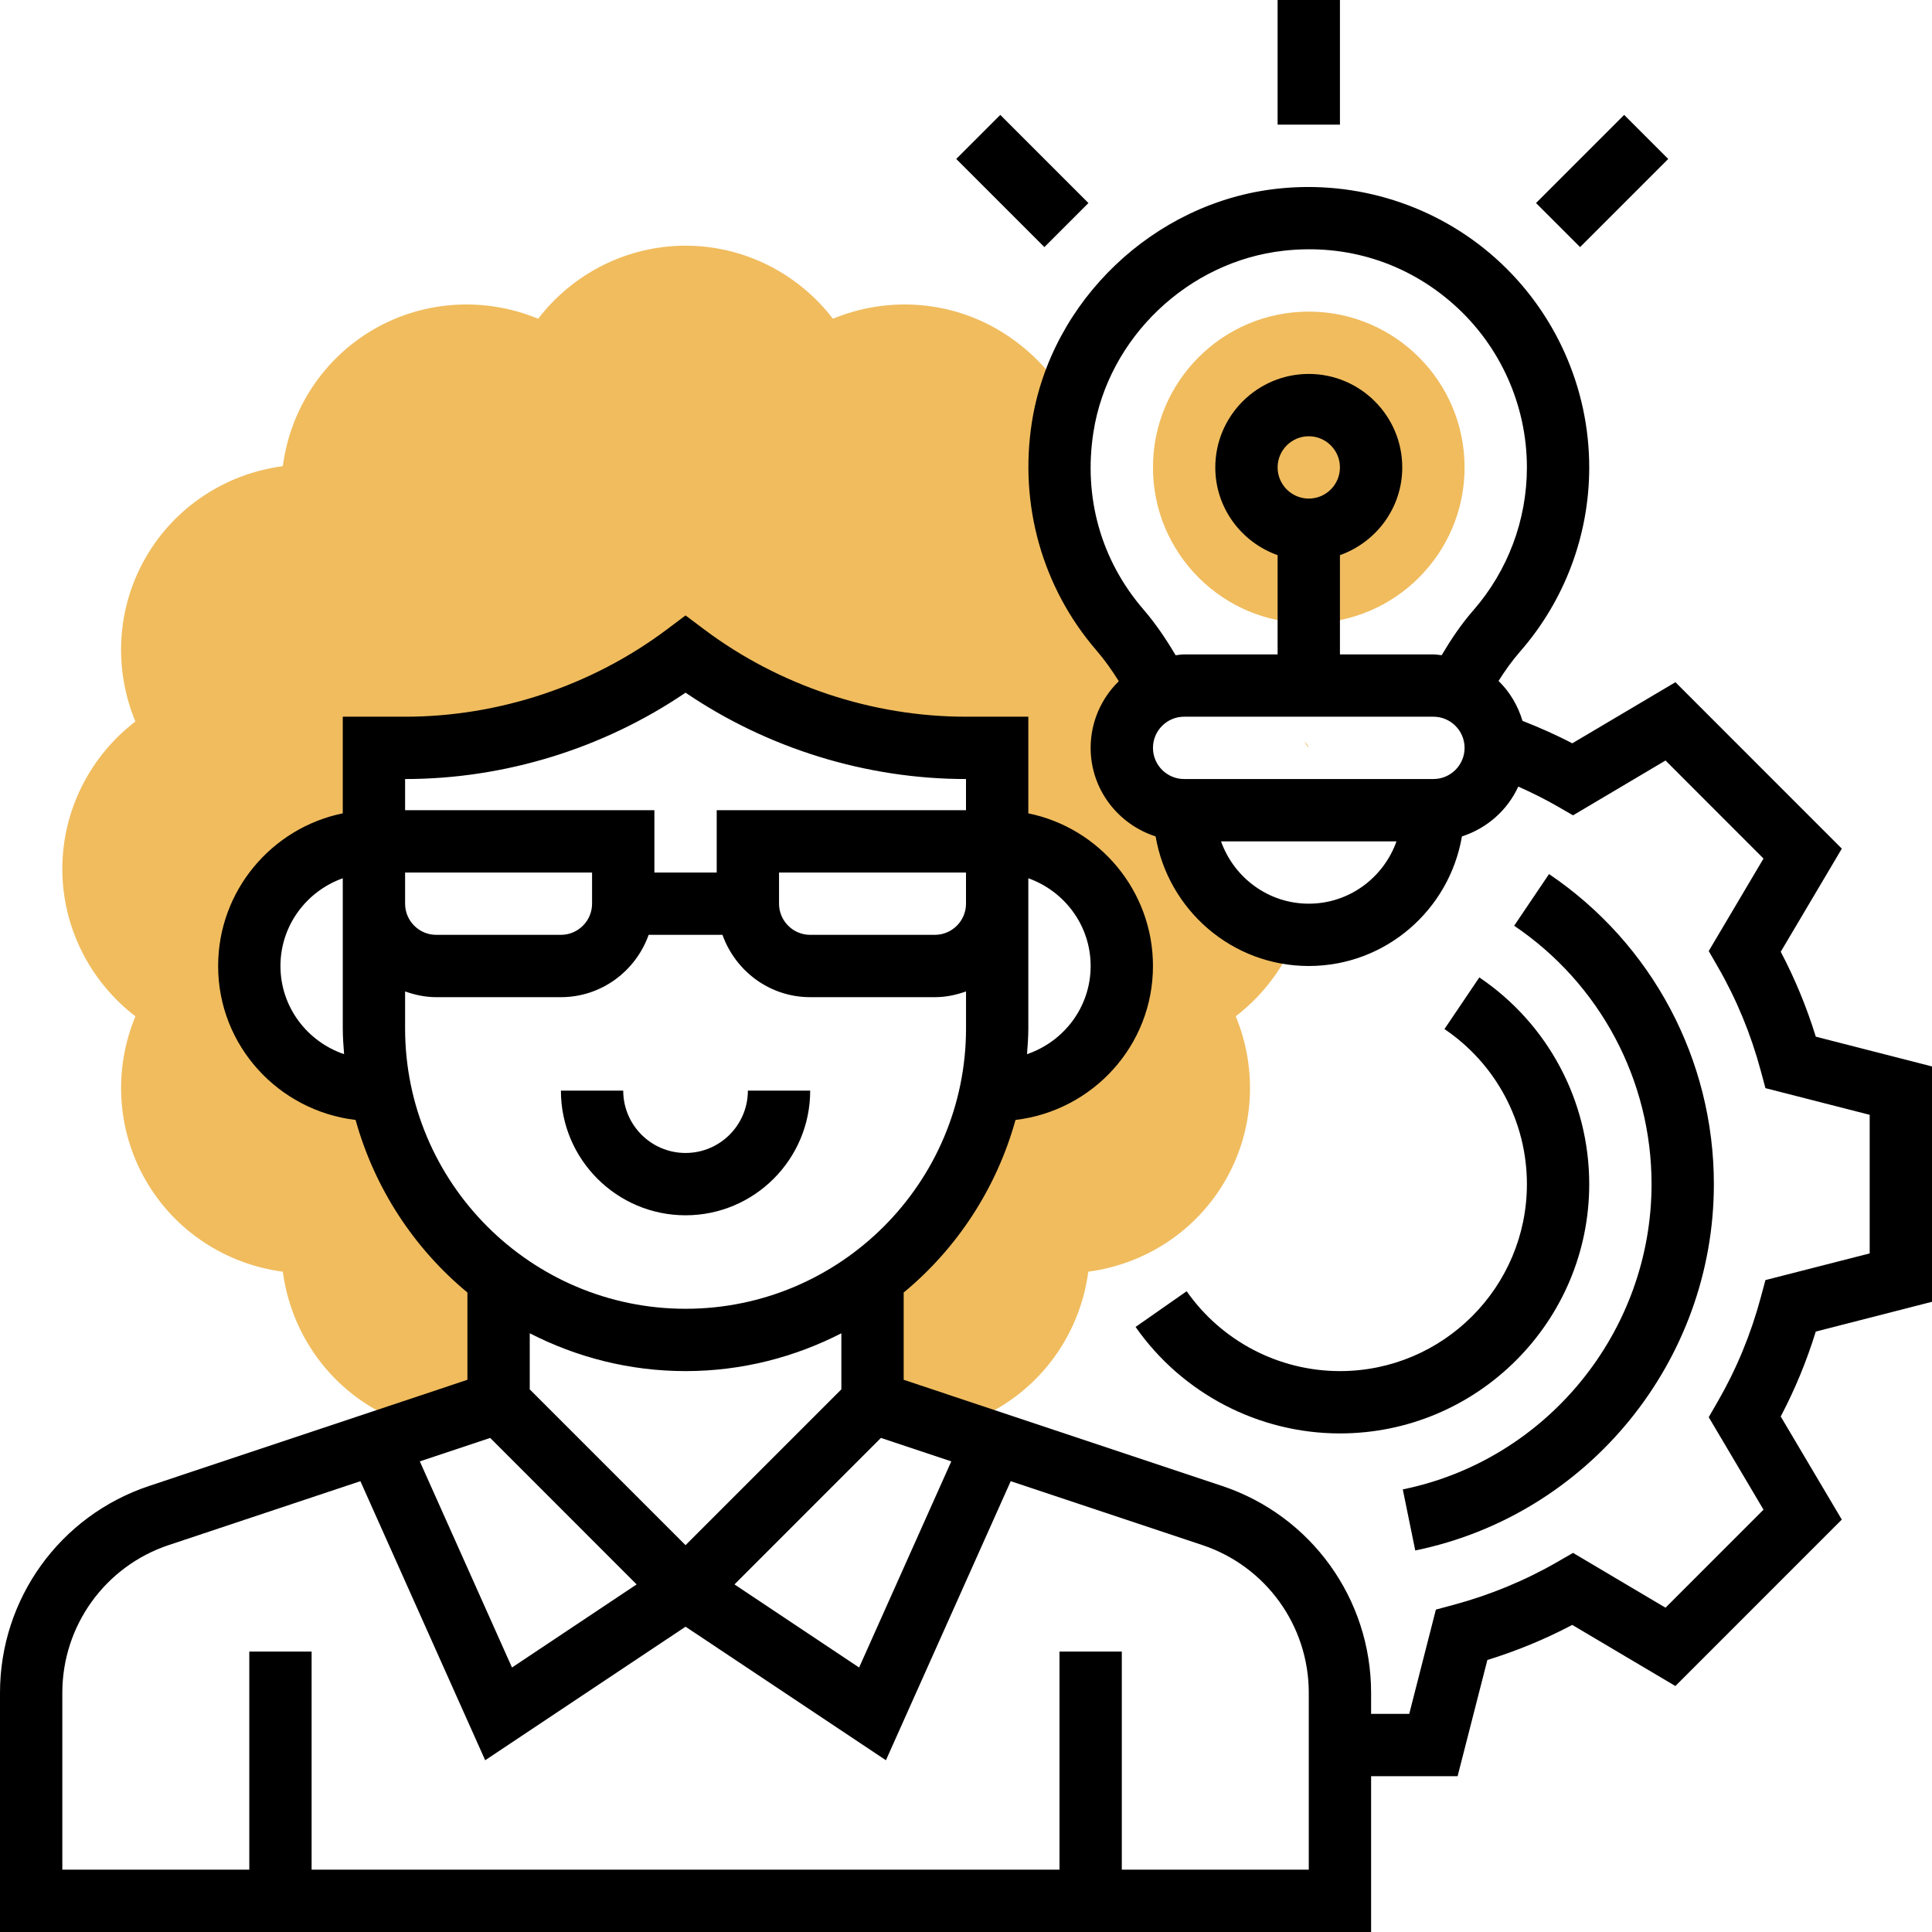 <svg height="496pt" viewBox="0 0 496 496" width="496pt" xmlns="http://www.w3.org/2000/svg"><g fill="#f0bc5e"><path d="m376 120c0 22.09-17.91 40-40 40s-40-17.91-40-40 17.91-40 40-40 40 17.91 40 40zm0 0"/><path d="m34.762 260.922c-5.656 13.664-4.793 29.223 2.68 42.156 7.461 12.93 20.496 21.465 35.168 23.402 1.941 14.656 10.48 27.695 23.398 35.168 3.879 2.238 8.047 3.855 12.336 4.91l19.656-6.559v-32.09c-15.336-11.535-26.434-28.414-30.391-47.91h-1.609c-17.672 0-32-14.328-32-32s14.328-32 32-32v-24h8c25.969 0 51.23-8.426 72-24 20.77 15.574 46.031 24 72 24h8v24c17.672 0 32 14.328 32 32s-14.328 32-32 32h-1.609c-3.957 19.504-15.055 36.375-30.391 47.91v32.09l19.68 6.559c4.281-1.062 8.441-2.68 12.32-4.918 12.93-7.473 21.457-20.504 23.398-35.168 14.664-1.938 27.707-10.473 35.168-23.402 7.473-12.926 8.328-28.496 2.68-42.16 6.723-5.168 12.012-12.016 15.219-19.84l.055-1.43c-16.016-1.754-28.52-15.16-28.52-31.641-8.84 0-16-7.16-16-16 0-6.625 4.031-12.312 9.77-14.742-2.699-5.555-6.152-10.793-10.266-15.555-11.695-13.551-17.809-32.047-14.711-51.969.352-2.27 1.023-4.43 1.621-6.613-4.27-7.57-10.605-14.098-18.422-18.609-12.922-7.457-28.496-8.32-42.16-2.68-9-11.719-22.902-18.754-37.832-18.754s-28.832 7.035-37.84 18.754c-13.68-5.641-29.23-4.777-42.16 2.68-12.93 7.473-21.465 20.512-23.398 35.168-14.664 1.938-27.707 10.473-35.168 23.398-7.473 12.93-8.336 28.488-2.68 42.152-11.723 9.008-18.754 22.922-18.754 37.848 0 14.922 7.031 28.832 18.762 37.844zm0 0"/><path d="m334.809 190.441 1.191 1.559c-.078-.543-.512-1.062-1.191-1.559zm0 0"/></g><path d="m176 312c17.648 0 32-14.352 32-32h-16c0 8.824-7.176 16-16 16s-16-7.176-16-16h-16c0 17.648 14.352 32 32 32zm0 0"/><path d="m328 0h16v32h-16zm0 0"/><path d="m245.492 40.805 11.312-11.312 22.629 22.629-11.312 11.312zm0 0"/><path d="m394.34 52.125 22.629-22.629 11.312 11.312-22.625 22.629zm0 0"/><path d="m496 334.207v-60.422l-29.832-7.641c-2.336-7.559-5.352-14.863-9-21.801l15.68-26.473-42.719-42.727-26.48 15.688c-4.121-2.168-8.418-4.047-12.777-5.77-1.191-3.926-3.277-7.453-6.152-10.246 1.672-2.656 3.496-5.215 5.57-7.586 11.414-13.078 17.711-29.855 17.711-47.23 0-20.449-8.742-40-23.984-53.648-15.23-13.641-35.727-20.184-56.199-17.895-31.586 3.504-58.047 28.758-62.922 60.055-3.285 21.137 2.754 42.434 16.562 58.426 2.16 2.504 4.039 5.184 5.773 7.949-4.453 4.352-7.23 10.41-7.23 17.113 0 10.664 7.039 19.625 16.68 22.734 3.223 18.852 19.578 33.266 39.32 33.266s36.098-14.414 39.32-33.266c6.434-2.078 11.68-6.719 14.465-12.797 3.43 1.535 6.781 3.191 10.008 5.047l4.047 2.336 23.746-14.074 25.156 25.168-14.062 23.746 2.336 4.055c4.777 8.281 8.48 17.242 11.008 26.633l1.215 4.512 26.762 6.848v35.578l-26.762 6.848-1.215 4.512c-2.527 9.391-6.23 18.352-11.008 26.633l-2.336 4.055 14.062 23.742-25.156 25.168-23.746-14.07-4.047 2.336c-8.289 4.777-17.258 8.48-26.648 11.008l-4.512 1.215-6.84 26.77h-9.793v-5.406c0-24.145-15.383-45.496-38.289-53.121l-81.711-27.242v-22.406c13.688-11.32 23.824-26.727 28.711-44.305 19.816-2.359 35.289-19.078 35.289-39.52 0-19.312-13.77-35.473-32-39.191v-24.809h-16c-24.07 0-47.938-7.953-67.199-22.398l-4.801-3.602-4.801 3.602c-19.262 14.445-43.129 22.398-67.199 22.398h-16v24.809c-18.23 3.719-32 19.879-32 39.191 0 20.441 15.473 37.16 35.289 39.52 4.887 17.578 15.023 32.984 28.711 44.305v22.406l-81.703 27.25c-22.914 7.625-38.297 28.977-38.297 53.113v61.406h352v-40h22.207l7.641-29.832c7.559-2.336 14.863-5.352 21.793-9.008l26.48 15.688 42.719-42.727-15.68-26.473c3.656-6.93 6.664-14.234 9-21.801zm-202.434-177.727c-10.895-12.617-15.461-28.785-12.855-45.512 3.777-24.281 24.336-43.879 48.863-46.602 16.219-1.824 31.746 3.152 43.77 13.906 11.855 10.605 18.656 25.824 18.656 41.727 0 13.504-4.887 26.535-13.777 36.719-3.102 3.555-5.719 7.457-8.109 11.496-.715-.062-1.395-.215-2.113-.215h-24v-25.473c9.289-3.312 16-12.113 16-22.527 0-13.23-10.77-24-24-24s-24 10.77-24 24c0 10.414 6.711 19.215 16 22.527v25.473h-24c-.754 0-1.457.152-2.184.223-2.426-4.109-5.098-8.086-8.25-11.742zm34.434-36.48c0-4.414 3.594-8 8-8s8 3.586 8 8-3.594 8-8 8-8-3.586-8-8zm8 112c-10.414 0-19.215-6.711-22.527-16h45.047c-3.305 9.289-12.105 16-22.52 16zm32-32h-64c-4.406 0-8-3.586-8-8s3.594-8 8-8h64c4.406 0 8 3.586 8 8s-3.594 8-8 8zm-123.777 175.176-23.664 52.922-32-21.336 37.602-37.609zm3.777-143.176c0 4.414-3.594 8-8 8h-32c-4.406 0-8-3.586-8-8v-8h48zm32 16c0 10.535-6.871 19.414-16.336 22.633.168-2.199.336-4.395.336-6.633v-38.527c9.289 3.312 16 12.113 16 22.527zm-104-70.168c21.113 14.336 46.457 22.168 72 22.168v8h-64v16h-16v-16h-64v-8c25.543 0 50.887-7.832 72-22.168zm-72 46.168h48v8c0 4.414-3.594 8-8 8h-32c-4.406 0-8-3.586-8-8zm-32 24c0-10.414 6.711-19.215 16-22.527v38.527c0 2.238.168 4.434.336 6.633-9.465-3.219-16.336-12.098-16.336-22.633zm32 16v-9.473c2.512.898 5.184 1.473 8 1.473h32c10.414 0 19.215-6.711 22.527-16h18.953c3.312 9.289 12.113 16 22.527 16h32c2.816 0 5.488-.574 8-1.473v9.473c0 39.703-32.305 72-72 72-39.695 0-72.008-32.297-72.008-72zm72 88c14.406 0 27.984-3.551 40-9.711v14.398l-40 40-40-40v-14.398c12.016 6.16 25.594 9.711 40 9.711zm-50.16 17.152 37.602 37.609-32 21.336-23.664-52.922zm210.16 110.848h-48v-56h-16v56h-192v-56h-16v56h-48v-45.406c0-17.242 10.992-32.496 27.352-37.945l49.168-16.391 32.039 71.645 51.441-34.285 51.441 34.285 32.039-71.645 49.168 16.391c16.359 5.457 27.352 20.703 27.352 37.945zm0 0"/><path d="m424 304c0 37.84-26.855 70.809-63.863 78.375l3.199 15.672c44.426-9.086 76.664-48.641 76.664-94.047 0-31.938-15.824-61.695-42.32-79.602l-8.953 13.266c22.09 14.922 35.273 39.719 35.273 66.336zm0 0"/><path d="m344 352c-15.656 0-30.359-7.664-39.352-20.504l-13.113 9.168c11.984 17.121 31.602 27.336 52.465 27.336 35.289 0 64-28.711 64-64 0-21.297-10.543-41.137-28.215-53.07l-8.953 13.262c13.258 8.961 21.168 23.832 21.168 39.809 0 26.473-21.527 48-48 48zm0 0"/></svg>